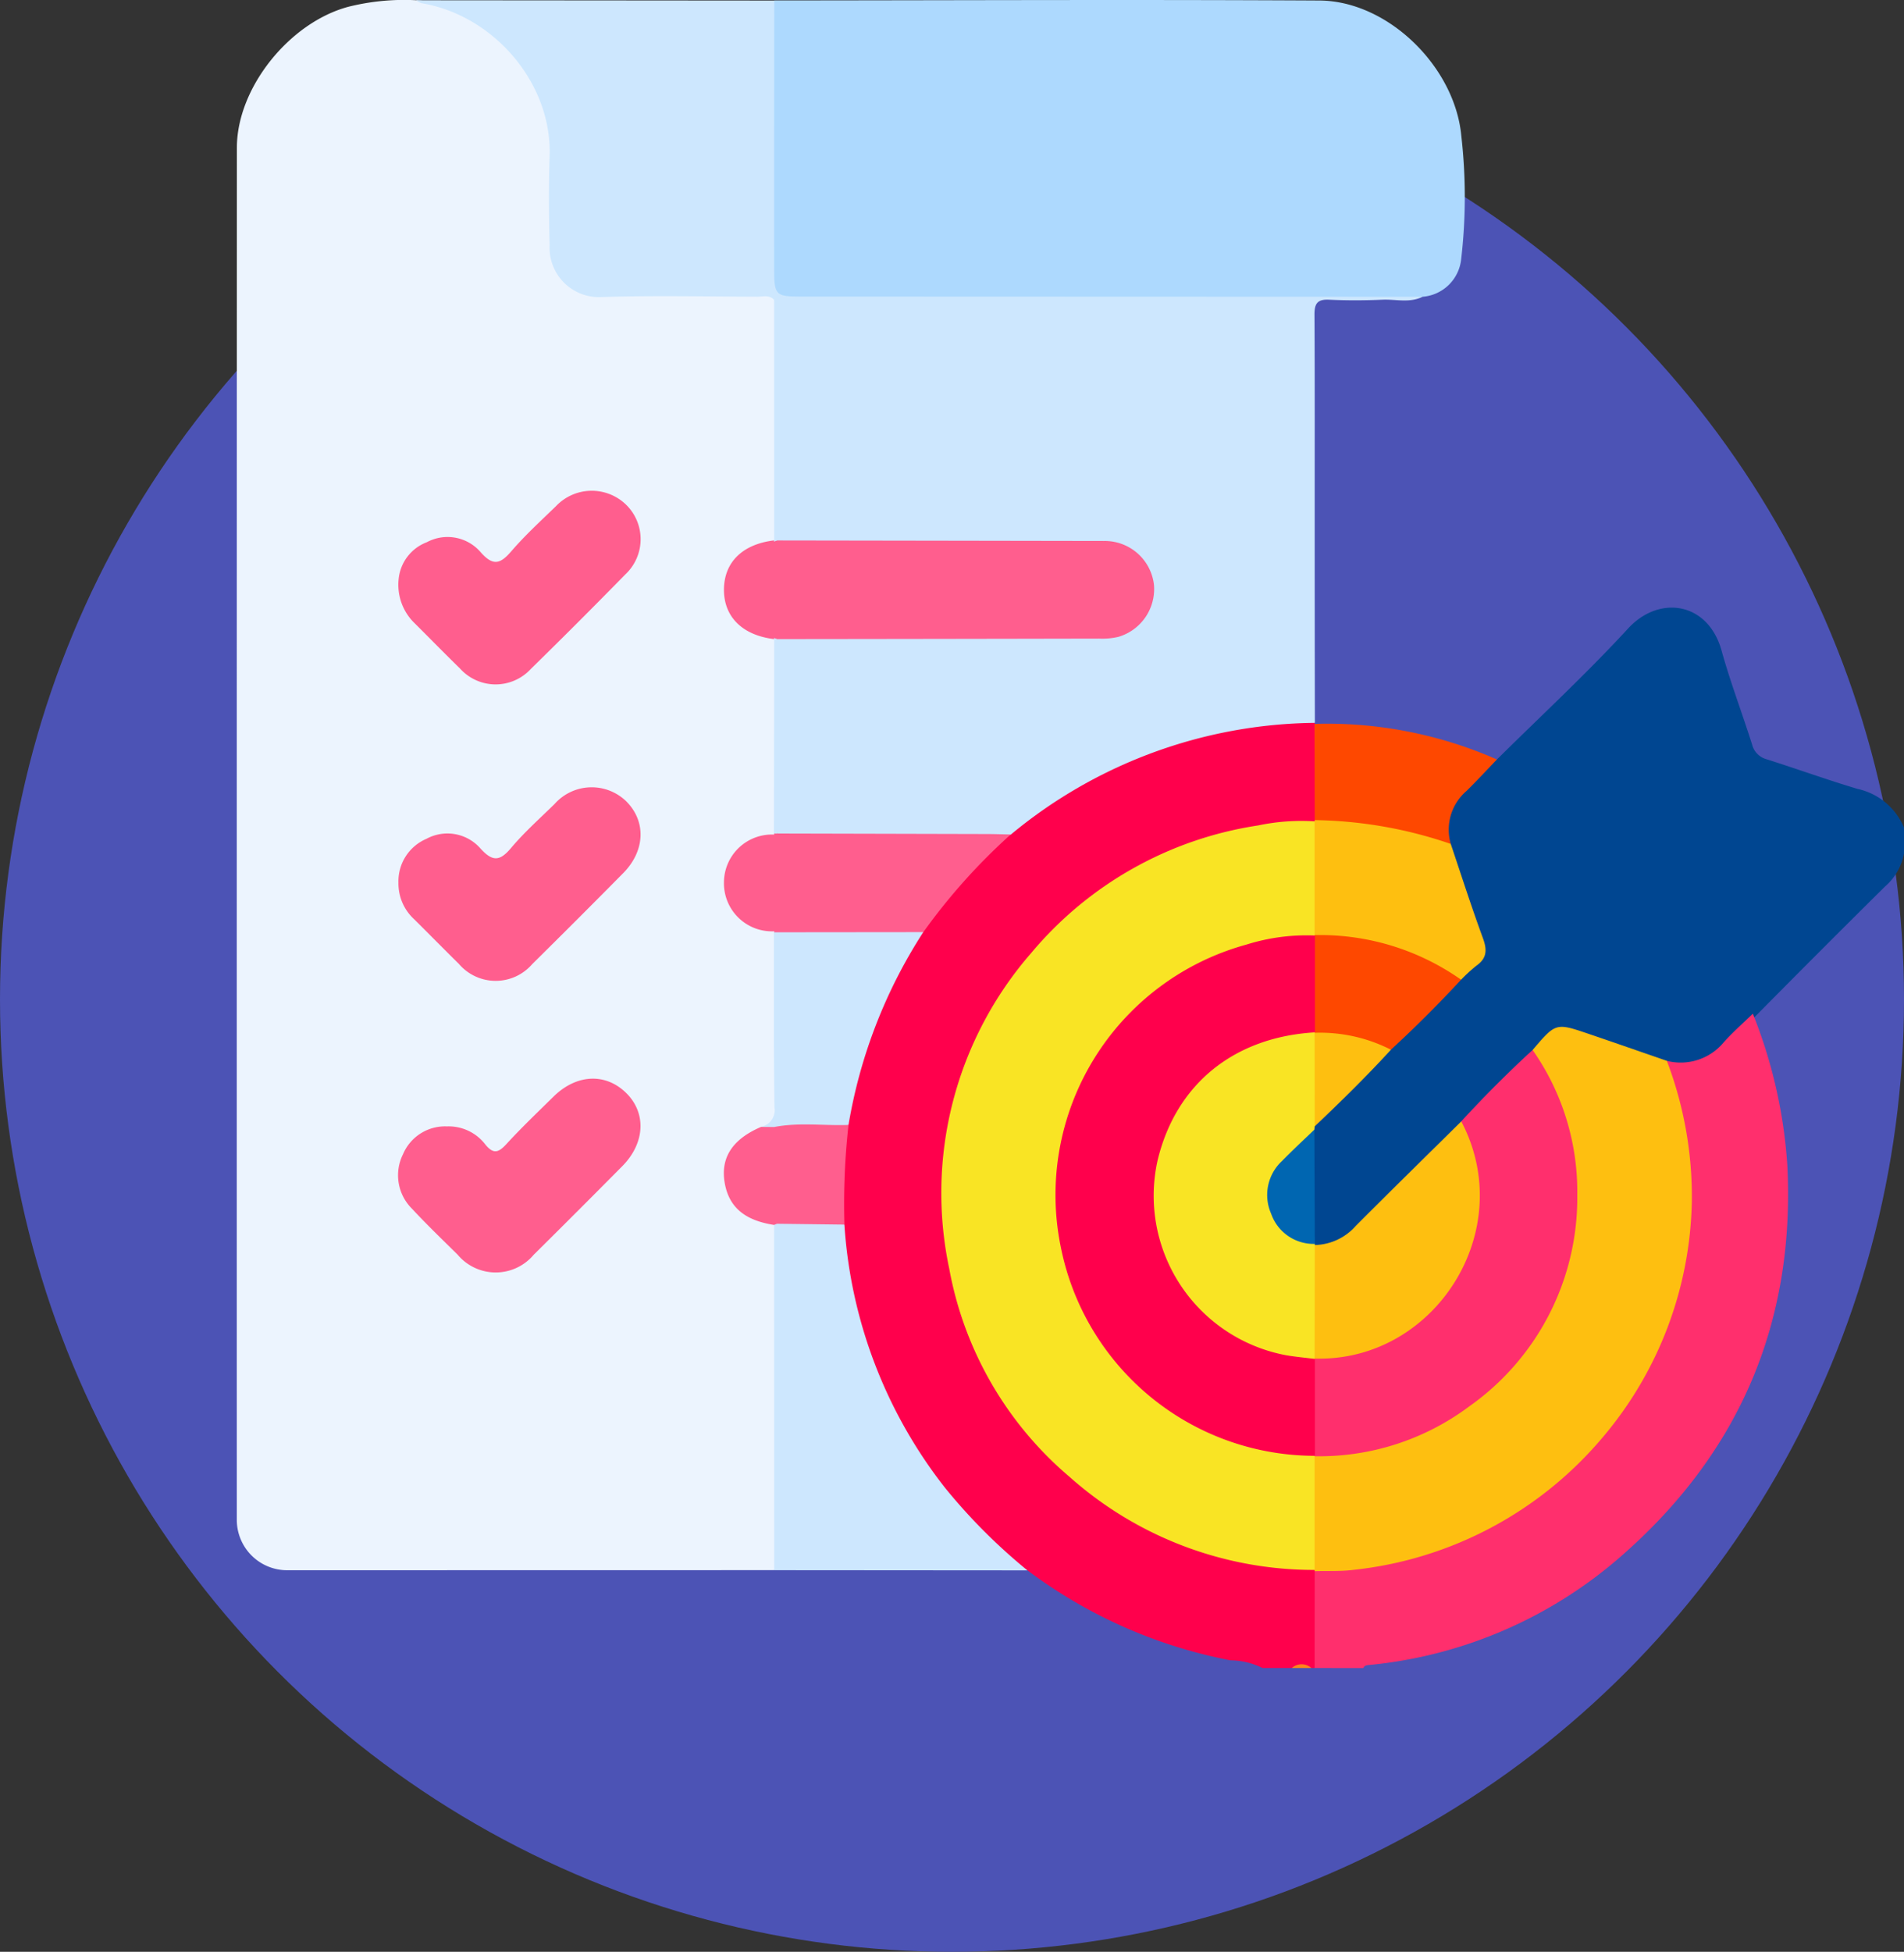 <svg xmlns="http://www.w3.org/2000/svg" width="162" height="166" viewBox="0 0 162 166">
  <rect x="0" y="0" width="162" height="166" fill="#333333" stroke="none"/>
  <g id="Grupo_119339" data-name="Grupo 119339" transform="translate(-1074 -806.628)">
    <circle id="Elipse_6768" data-name="Elipse 6768" cx="81" cy="81" r="81" transform="translate(1074 810.628)" fill="#4c53b5"/>
    <g id="Grupo_118700" data-name="Grupo 118700" transform="translate(2026.34 1793.859)">
      <path id="Trazado_167197" data-name="Trazado 167197" d="M-669.755-834.749c3.732-3.7,7.6-7.27,11.154-11.134,2.666-2.9,6.817-2.248,7.961,1.879.747,2.692,1.751,5.312,2.594,7.978a1.738,1.738,0,0,0,1.259,1.266c2.577.817,5.121,1.739,7.71,2.512a5.569,5.569,0,0,1,3.957,3.288v2.216a4.848,4.848,0,0,1-1.6,2.784q-5.558,5.5-11.051,11.059c-.816.808-1.656,1.593-2.426,2.44a5.178,5.178,0,0,1-5.1,1.688c-2.485-.831-5.005-1.571-7.447-2.515-1.357-.525-2.371-.438-3.224.772a3.708,3.708,0,0,1-.481.493c-2.1,2.033-4.153,4.123-6.213,6.2-3.082,3.05-6.107,6.156-9.217,9.177-.944.918-1.969,1.9-3.511,1.143a1.339,1.339,0,0,1-.194-.42c-.2-2.952-.111-5.9-.056-8.852a1.938,1.938,0,0,1,.077-.438,6.374,6.374,0,0,1,1.684-1.967c1.657-1.65,3.3-3.311,4.806-5.1A82.657,82.657,0,0,0-672.9-816.2c1.744-1.2,2-2.643,1.156-4.614a58.321,58.321,0,0,1-2.234-6.678,4.328,4.328,0,0,1,1.172-4.543C-671.854-833.006-671.066-834.178-669.755-834.749Z" transform="translate(-155.22 -87.888)" fill="#004691"/>
      <path id="Trazado_167198" data-name="Trazado 167198" d="M-757.661-741.414a6.242,6.242,0,0,0-2.726-.654,41.9,41.9,0,0,1-17.273-7.654c-2.364-1.025-3.966-2.978-5.6-4.815a39.976,39.976,0,0,1-9.34-17.947,32.075,32.075,0,0,1-.91-6.835,35.765,35.765,0,0,1,.287-8.166,39.426,39.426,0,0,1,6.427-16.562,40.325,40.325,0,0,1,7.768-8.657,39.021,39.021,0,0,1,21.9-9.177c1.309-.119,2.623-.588,3.917.072l-.025.1a1.47,1.47,0,0,1,.408,1.129c0,2.238.14,4.477-.08,6.711a1.309,1.309,0,0,1-.2.427c-1.088.644-2.339.435-3.5.564a30.584,30.584,0,0,0-18.643,8.9,30.409,30.409,0,0,0-9.224,20.616,30.55,30.55,0,0,0,6.52,21.065,30.961,30.961,0,0,0,21.247,11.983,11.847,11.847,0,0,1,3.535.522,1.2,1.2,0,0,1,.244.423,59.006,59.006,0,0,1,.108,6.823,1.632,1.632,0,0,1-.4,1.133h-.277a2.12,2.12,0,0,0-1.662,0Z" transform="translate(-87.26 -103.952)" fill="#ff004c"/>
      <path id="Trazado_167199" data-name="Trazado 167199" d="M-684.524-698.743q0-4.117.01-8.235c.337-.522.884-.421,1.374-.44a31.581,31.581,0,0,0,30.05-27.346,31.236,31.236,0,0,0-1.267-13.787c-.181-.585-.613-1.173-.2-1.834a4.756,4.756,0,0,0,4.853-1.589c.766-.856,1.64-1.616,2.466-2.419a41.9,41.9,0,0,1,2.94,12.986c.641,13.138-3.978,24.1-13.76,32.811a38.091,38.091,0,0,1-21.876,9.6c-.189.02-.36.052-.437.255Z" transform="translate(-155.964 -146.622)" fill="#ff2f6d"/>
      <path id="Trazado_167200" data-name="Trazado 167200" d="M-689.761-604.641a1.251,1.251,0,0,1,1.662,0Z" transform="translate(-152.667 -240.725)" fill="#fe861a"/>
      <path id="Trazado_167201" data-name="Trazado 167201" d="M-886.467-853.69q-20.768.006-41.537.007a4.287,4.287,0,0,1-4.188-4.257q-.008-58.359.006-116.718c0-5.133,4.5-10.672,9.5-12a19.579,19.579,0,0,1,5.74-.554c6.94.354,12.287,7.431,11.773,13.923-.156,1.968-.025,3.958-.023,5.938a9.262,9.262,0,0,0,.077,1.516,3.634,3.634,0,0,0,3.952,3.422c4.328.028,8.657-.007,12.985.021.753,0,1.623-.147,2,.828.209,4.355.064,8.711.081,13.066.009,2.29.131,4.584-.088,6.87-.229.685-.877.743-1.429.947a3.6,3.6,0,0,0-2.651,3.628,3.594,3.594,0,0,0,2.676,3.607c.51.187,1.1.243,1.366.84a27.6,27.6,0,0,1,.125,4.8c0,3.666.079,7.333-.04,11a1.33,1.33,0,0,1-.157.436c-.341.438-.88.455-1.351.616a3.6,3.6,0,0,0-2.633,3.624,3.587,3.587,0,0,0,2.646,3.614,3.253,3.253,0,0,1,1.266.527,1.389,1.389,0,0,1,.207.434c.24,4.964.1,9.928.076,14.891a1.363,1.363,0,0,1-1.039,1.447c-.386.244-.823.389-1.228.6a3.509,3.509,0,0,0-1.911,3.766A3.337,3.337,0,0,0-887.9-883.8c.668.247,1.472.3,1.737,1.163a6.4,6.4,0,0,1,.132,1.653q.007,12.59,0,25.181A2.949,2.949,0,0,1-886.467-853.69Z" fill="#ecf4fe"/>
      <path id="Trazado_167202" data-name="Trazado 167202" d="M-860.539-961.7c-.41-.448-.951-.267-1.435-.268-4.422-.013-8.848-.111-13.266.029a4.2,4.2,0,0,1-4.4-4.4c-.062-2.532-.084-5.07,0-7.6.206-6.257-4.817-11.989-10.9-12.992a1.651,1.651,0,0,1-.465-.251l30.484.025a3.129,3.129,0,0,1,.425,2.254c.014,6.505,0,13.01.01,19.516,0,2.89.082,2.963,2.919,2.963q24.637,0,49.273.01c.852,0,1.771-.218,2.511.458-1.094.536-2.257.194-3.385.242-1.518.065-3.044.071-4.562,0-1-.048-1.238.343-1.233,1.279.034,6.039.015,12.077.018,18.116q0,8.3.016,16.594a41.15,41.15,0,0,0-25.879,9.509,6.351,6.351,0,0,1-2.427.414c-5.1-.013-10.209,0-15.314-.013a3.28,3.28,0,0,1-2.129-.377,19.614,19.614,0,0,1-.106-3.829c-.005-4.26-.05-8.522.02-12.782.615-.691,1.449-.5,2.207-.5q12.184-.026,24.368-.011a11.1,11.1,0,0,0,1.934-.081,3.894,3.894,0,0,0,3.179-3.68,3.9,3.9,0,0,0-3.248-3.62,12.46,12.46,0,0,0-1.935-.07q-12.115,0-24.229-.01c-.765,0-1.586.171-2.244-.435-.138-6.333-.019-12.666-.067-19A2.941,2.941,0,0,0-860.539-961.7Z" transform="translate(-25.936 -0.027)" fill="#cde7fe"/>
      <path id="Trazado_167203" data-name="Trazado 167203" d="M-753.566-961.981-806.428-962c-2.154,0-2.284-.113-2.285-2.354q-.008-11.417.01-22.833c15.458-.008,30.916-.079,46.374.007,5.873.033,11.55,5.668,12.084,11.528a45.528,45.528,0,0,1-.013,10.461A3.574,3.574,0,0,1-753.566-961.981Z" transform="translate(-77.759 -0.008)" fill="#add9fe"/>
      <path id="Trazado_167204" data-name="Trazado 167204" d="M-808.714-677.3q-.005-14.682-.011-29.364a1.03,1.03,0,0,1,.428-.283c1.859-.087,3.733-.467,5.555.258a40.485,40.485,0,0,0,8.557,22.375,48.507,48.507,0,0,0,7.016,7.03Z" transform="translate(-77.753 -176.386)" fill="#cde7fe"/>
      <path id="Trazado_167205" data-name="Trazado 167205" d="M-684.528-812.808l-.019-8.187a35.882,35.882,0,0,1,15.522,3.028c-.861.894-1.7,1.806-2.588,2.677a4.339,4.339,0,0,0-1.34,4.506c-.577.438-1.148.132-1.7-.042a29.61,29.61,0,0,0-8.507-1.519C-683.655-812.352-684.193-812.3-684.528-812.808Z" transform="translate(-155.95 -104.67)" fill="#fe4800"/>
      <path id="Trazado_167206" data-name="Trazado 167206" d="M-655.345-748.485a32.412,32.412,0,0,1,2.126,11.993,31.906,31.906,0,0,1-7.535,19.973,32.169,32.169,0,0,1-21.238,11.326c-1.09.143-2.207.081-3.311.114l-.012-.1a1.251,1.251,0,0,1-.376-.86,64.657,64.657,0,0,1,.108-8.47c.333-.745,1.029-.649,1.66-.709,8.427-.795,14.745-4.862,18.429-12.492,3.239-6.707,2.8-13.477-.68-20.053-.274-.517-.734-.974-.592-1.644,1.971-2.312,1.973-2.32,4.739-1.381C-659.8-750.031-657.573-749.253-655.345-748.485Z" transform="translate(-155.174 -148.523)" fill="#febf10"/>
      <path id="Trazado_167207" data-name="Trazado 167207" d="M-666.748-746.063a20.951,20.951,0,0,1,3.8,12.34,21.689,21.689,0,0,1-9.2,17.98,21.312,21.312,0,0,1-13.148,4.232c-.058-.061-.115-.123-.174-.184a34.842,34.842,0,0,1-.132-7.74,1.237,1.237,0,0,1,.209-.416,2.137,2.137,0,0,1,1.31-.333,13.558,13.558,0,0,0,12.321-11.709,13.576,13.576,0,0,0-.792-6.634,2.168,2.168,0,0,1-.267-1.462Q-669.912-743.155-666.748-746.063Z" transform="translate(-155.192 -151.868)" fill="#ff2f6d"/>
      <path id="Trazado_167208" data-name="Trazado 167208" d="M-708.455-742.6l-.032.279a6.942,6.942,0,0,1-1.981,2.412c-2.632,2.7-2.067,5.489,1.432,6.963a3.389,3.389,0,0,1,.59.345l0,.095a1.532,1.532,0,0,1,.4,1.132c.046,2.464.051,4.928,0,7.392a1.684,1.684,0,0,1-.414,1.133l.023.036a1.749,1.749,0,0,1-1.317.264,14.387,14.387,0,0,1-12.215-10.19,14.218,14.218,0,0,1,12.192-18.109,1.958,1.958,0,0,1,1.34.2,1.1,1.1,0,0,1,.261.413,52.021,52.021,0,0,1,.118,6.473A2.055,2.055,0,0,1-708.455-742.6Z" transform="translate(-132.024 -148.837)" fill="#f9e424"/>
      <path id="Trazado_167209" data-name="Trazado 167209" d="M-684.522-709.488l.016-9.657a4.774,4.774,0,0,0,3.488-1.631c2.973-2.979,5.981-5.925,8.975-8.883C-667.142-720.364-674.313-709.174-684.522-709.488Z" transform="translate(-155.966 -162.197)" fill="#febf10"/>
      <path id="Trazado_167210" data-name="Trazado 167210" d="M-685.316-798.859a37.065,37.065,0,0,1,11.574,2.024c.9,2.669,1.76,5.356,2.732,8,.363.986.366,1.707-.543,2.351a13.7,13.7,0,0,0-1.312,1.2,3.093,3.093,0,0,1-1.654-.631,21.7,21.7,0,0,0-9.46-2.794c-.59-.041-1.226.016-1.58-.631a53.884,53.884,0,0,1-.126-8.68,1.111,1.111,0,0,1,.356-.731Z" transform="translate(-155.162 -118.62)" fill="#febf10"/>
      <path id="Trazado_167211" data-name="Trazado 167211" d="M-685.327-772.449a20.814,20.814,0,0,1,12.459,3.792q-2.864,3.1-5.969,5.955a1.943,1.943,0,0,1-1.342-.128,12.382,12.382,0,0,0-4.14-.937,1.58,1.58,0,0,1-1.011-.374l.023-.036a.973.973,0,0,1-.336-.584,31.166,31.166,0,0,1,.131-7.493Z" transform="translate(-155.158 -135.251)" fill="#fe4800"/>
      <path id="Trazado_167212" data-name="Trazado 167212" d="M-684.522-750.055a13.288,13.288,0,0,1,6.493,1.44c-2.07,2.264-4.258,4.41-6.484,6.518Q-684.518-746.077-684.522-750.055Z" transform="translate(-155.966 -149.338)" fill="#febf10"/>
      <path id="Trazado_167213" data-name="Trazado 167213" d="M-691.362-718.05a3.829,3.829,0,0,1-3.72-2.575,3.94,3.94,0,0,1,.909-4.459c.9-.922,1.845-1.793,2.771-2.686Q-691.383-722.91-691.362-718.05Z" transform="translate(-149.107 -163.387)" fill="#0066b1"/>
      <path id="Trazado_167214" data-name="Trazado 167214" d="M-738.464-798.664q0,4.837,0,9.674l.021.035a7.781,7.781,0,0,1-2.963.56,21.919,21.919,0,0,0-18.538,18.53,21.808,21.808,0,0,0,17.308,24.4c1.39.3,2.853.191,4.193.758l-.021.035q0,4.837,0,9.674a31.245,31.245,0,0,1-20.832-7.9,30.349,30.349,0,0,1-10.253-17.719,31.058,31.058,0,0,1,6.958-26.831,31.248,31.248,0,0,1,19.318-10.867A17.827,17.827,0,0,1-738.464-798.664Z" transform="translate(-102.026 -118.711)" fill="#f9e424"/>
      <path id="Trazado_167215" data-name="Trazado 167215" d="M-811.723-757.39a1.442,1.442,0,0,0,1.144-1.653c-.076-4.964-.042-9.93-.046-14.895a1.96,1.96,0,0,1,1.662-.478q4.688-.034,9.377,0a2.024,2.024,0,0,1,1.669.466,43.369,43.369,0,0,0-6.364,16.4,3.784,3.784,0,0,1-2.269.332,25.933,25.933,0,0,0-3.98.179A1.272,1.272,0,0,1-811.723-757.39Z" transform="translate(-75.865 -134.004)" fill="#cde7fe"/>
      <path id="Trazado_167216" data-name="Trazado 167216" d="M-796.8-787.506l-12.708.013.027-.084a1.37,1.37,0,0,1-.417-1q-.107-3.115,0-6.231a1.37,1.37,0,0,1,.417-1l-.028-.084a.179.179,0,0,1,.288,0q8.893.021,17.786.043c.689,0,1.378.026,2.067.039A51.14,51.14,0,0,0-796.8-787.506Z" transform="translate(-76.978 -120.448)" fill="#ff5e8e"/>
      <path id="Trazado_167217" data-name="Trazado 167217" d="M-809.488-728.734c2.1-.412,4.216-.1,6.324-.177a60.664,60.664,0,0,0-.348,8.475l-5.731-.071a1.02,1.02,0,0,1-.628-.993c-.1-2.12-.1-4.242,0-6.363A1.5,1.5,0,0,1-809.488-728.734Z" transform="translate(-76.982 -162.643)" fill="#ff5e8e"/>
      <path id="Trazado_167218" data-name="Trazado 167218" d="M-890.985-735.413a3.931,3.931,0,0,1,3.27,1.535c.7.859,1.132.689,1.8-.037,1.279-1.392,2.649-2.7,4-4.027,1.941-1.913,4.4-2.042,6.159-.341s1.655,4.276-.308,6.257q-3.75,3.785-7.536,7.534a4.224,4.224,0,0,1-6.465-.009c-1.315-1.294-2.646-2.576-3.9-3.925a4,4,0,0,1-.751-4.62A3.88,3.88,0,0,1-890.985-735.413Z" transform="translate(-23.334 -156.017)" fill="#ff5e8e"/>
      <path id="Trazado_167219" data-name="Trazado 167219" d="M-895-867.015a3.74,3.74,0,0,1,2.4-3.117,3.715,3.715,0,0,1,4.569.843c1.066,1.211,1.672,1.02,2.615-.073,1.173-1.359,2.507-2.581,3.8-3.833a4.191,4.191,0,0,1,5.961-.131,4.1,4.1,0,0,1-.07,5.944q-3.97,4.057-8.028,8.027a4.071,4.071,0,0,1-6.041-.049c-1.325-1.286-2.61-2.611-3.922-3.91A4.551,4.551,0,0,1-895-867.015Z" transform="translate(-23.42 -70.985)" fill="#ff5e8e"/>
      <path id="Trazado_167220" data-name="Trazado 167220" d="M-895.042-798.287a3.925,3.925,0,0,1,2.39-3.738,3.73,3.73,0,0,1,4.576.812c1.036,1.143,1.646,1.122,2.617-.031,1.125-1.337,2.446-2.509,3.7-3.738a4.218,4.218,0,0,1,6.06-.267c1.746,1.7,1.673,4.23-.22,6.146q-3.844,3.89-7.736,7.732a4.112,4.112,0,0,1-6.242-.012c-1.286-1.26-2.542-2.549-3.823-3.813A4.131,4.131,0,0,1-895.042-798.287Z" transform="translate(-23.397 -113.867)" fill="#ff5e8e"/>
      <path id="Trazado_167221" data-name="Trazado 167221" d="M-815.986-728.392q0,3.45-.008,6.9a2.087,2.087,0,0,0,.252,1.328,2.682,2.682,0,0,0-.252.1c-2.1-.328-3.759-1.209-4.187-3.5-.41-2.2.628-3.783,3.076-4.837Z" transform="translate(-70.484 -162.986)" fill="#ff5e8e"/>
      <path id="Trazado_167222" data-name="Trazado 167222" d="M-815.963-795.536v8.225a4.084,4.084,0,0,1-4.279-4.183A4.084,4.084,0,0,1-815.963-795.536Z" transform="translate(-70.5 -120.714)" fill="#ff5e8e"/>
      <path id="Trazado_167223" data-name="Trazado 167223" d="M-815.969-854.713c-2.717-.324-4.309-1.914-4.273-4.267.035-2.3,1.608-3.816,4.273-4.129.049.072.1.144.147.215a24.555,24.555,0,0,1,0,7.966Z" transform="translate(-70.5 -78.162)" fill="#ff5e8e"/>
      <path id="Trazado_167224" data-name="Trazado 167224" d="M-808.743-918.358c.471.458.261,1.044.262,1.57q.022,9.444.01,18.889a.2.2,0,0,1-.286.095l.02-.1Z" transform="translate(-77.733 -43.371)" fill="#cde7fe"/>
      <path id="Trazado_167225" data-name="Trazado 167225" d="M-808.474-824.1h-.288q.012-8.271.023-16.541l-.021-.1a.2.2,0,0,1,.286.094Z" transform="translate(-77.729 -92.235)" fill="#cde7fe"/>
      <path id="Trazado_167226" data-name="Trazado 167226" d="M-808.471-854.712l-.286-.094v-8.2l.286-.095q13.9.021,27.8.044a4.209,4.209,0,0,1,4.249,3.74,4.238,4.238,0,0,1-3.028,4.414,5.955,5.955,0,0,1-1.636.149Q-794.779-854.726-808.471-854.712Z" transform="translate(-77.733 -78.164)" fill="#ff5e8e"/>
      <path id="Trazado_167227" data-name="Trazado 167227" d="M-721.955-728.145a22.06,22.06,0,0,1-21.606-17.687A22.07,22.07,0,0,1-727.8-771.618a17.029,17.029,0,0,1,5.848-.778v8.236c-6.9.405-11.829,4.411-13.387,10.89A13.8,13.8,0,0,0-724.411-736.7c.812.14,1.637.212,2.455.315Q-721.955-732.262-721.955-728.145Z" transform="translate(-118.509 -135.269)" fill="#ff004c"/>
    </g>
  </g>
</svg>
